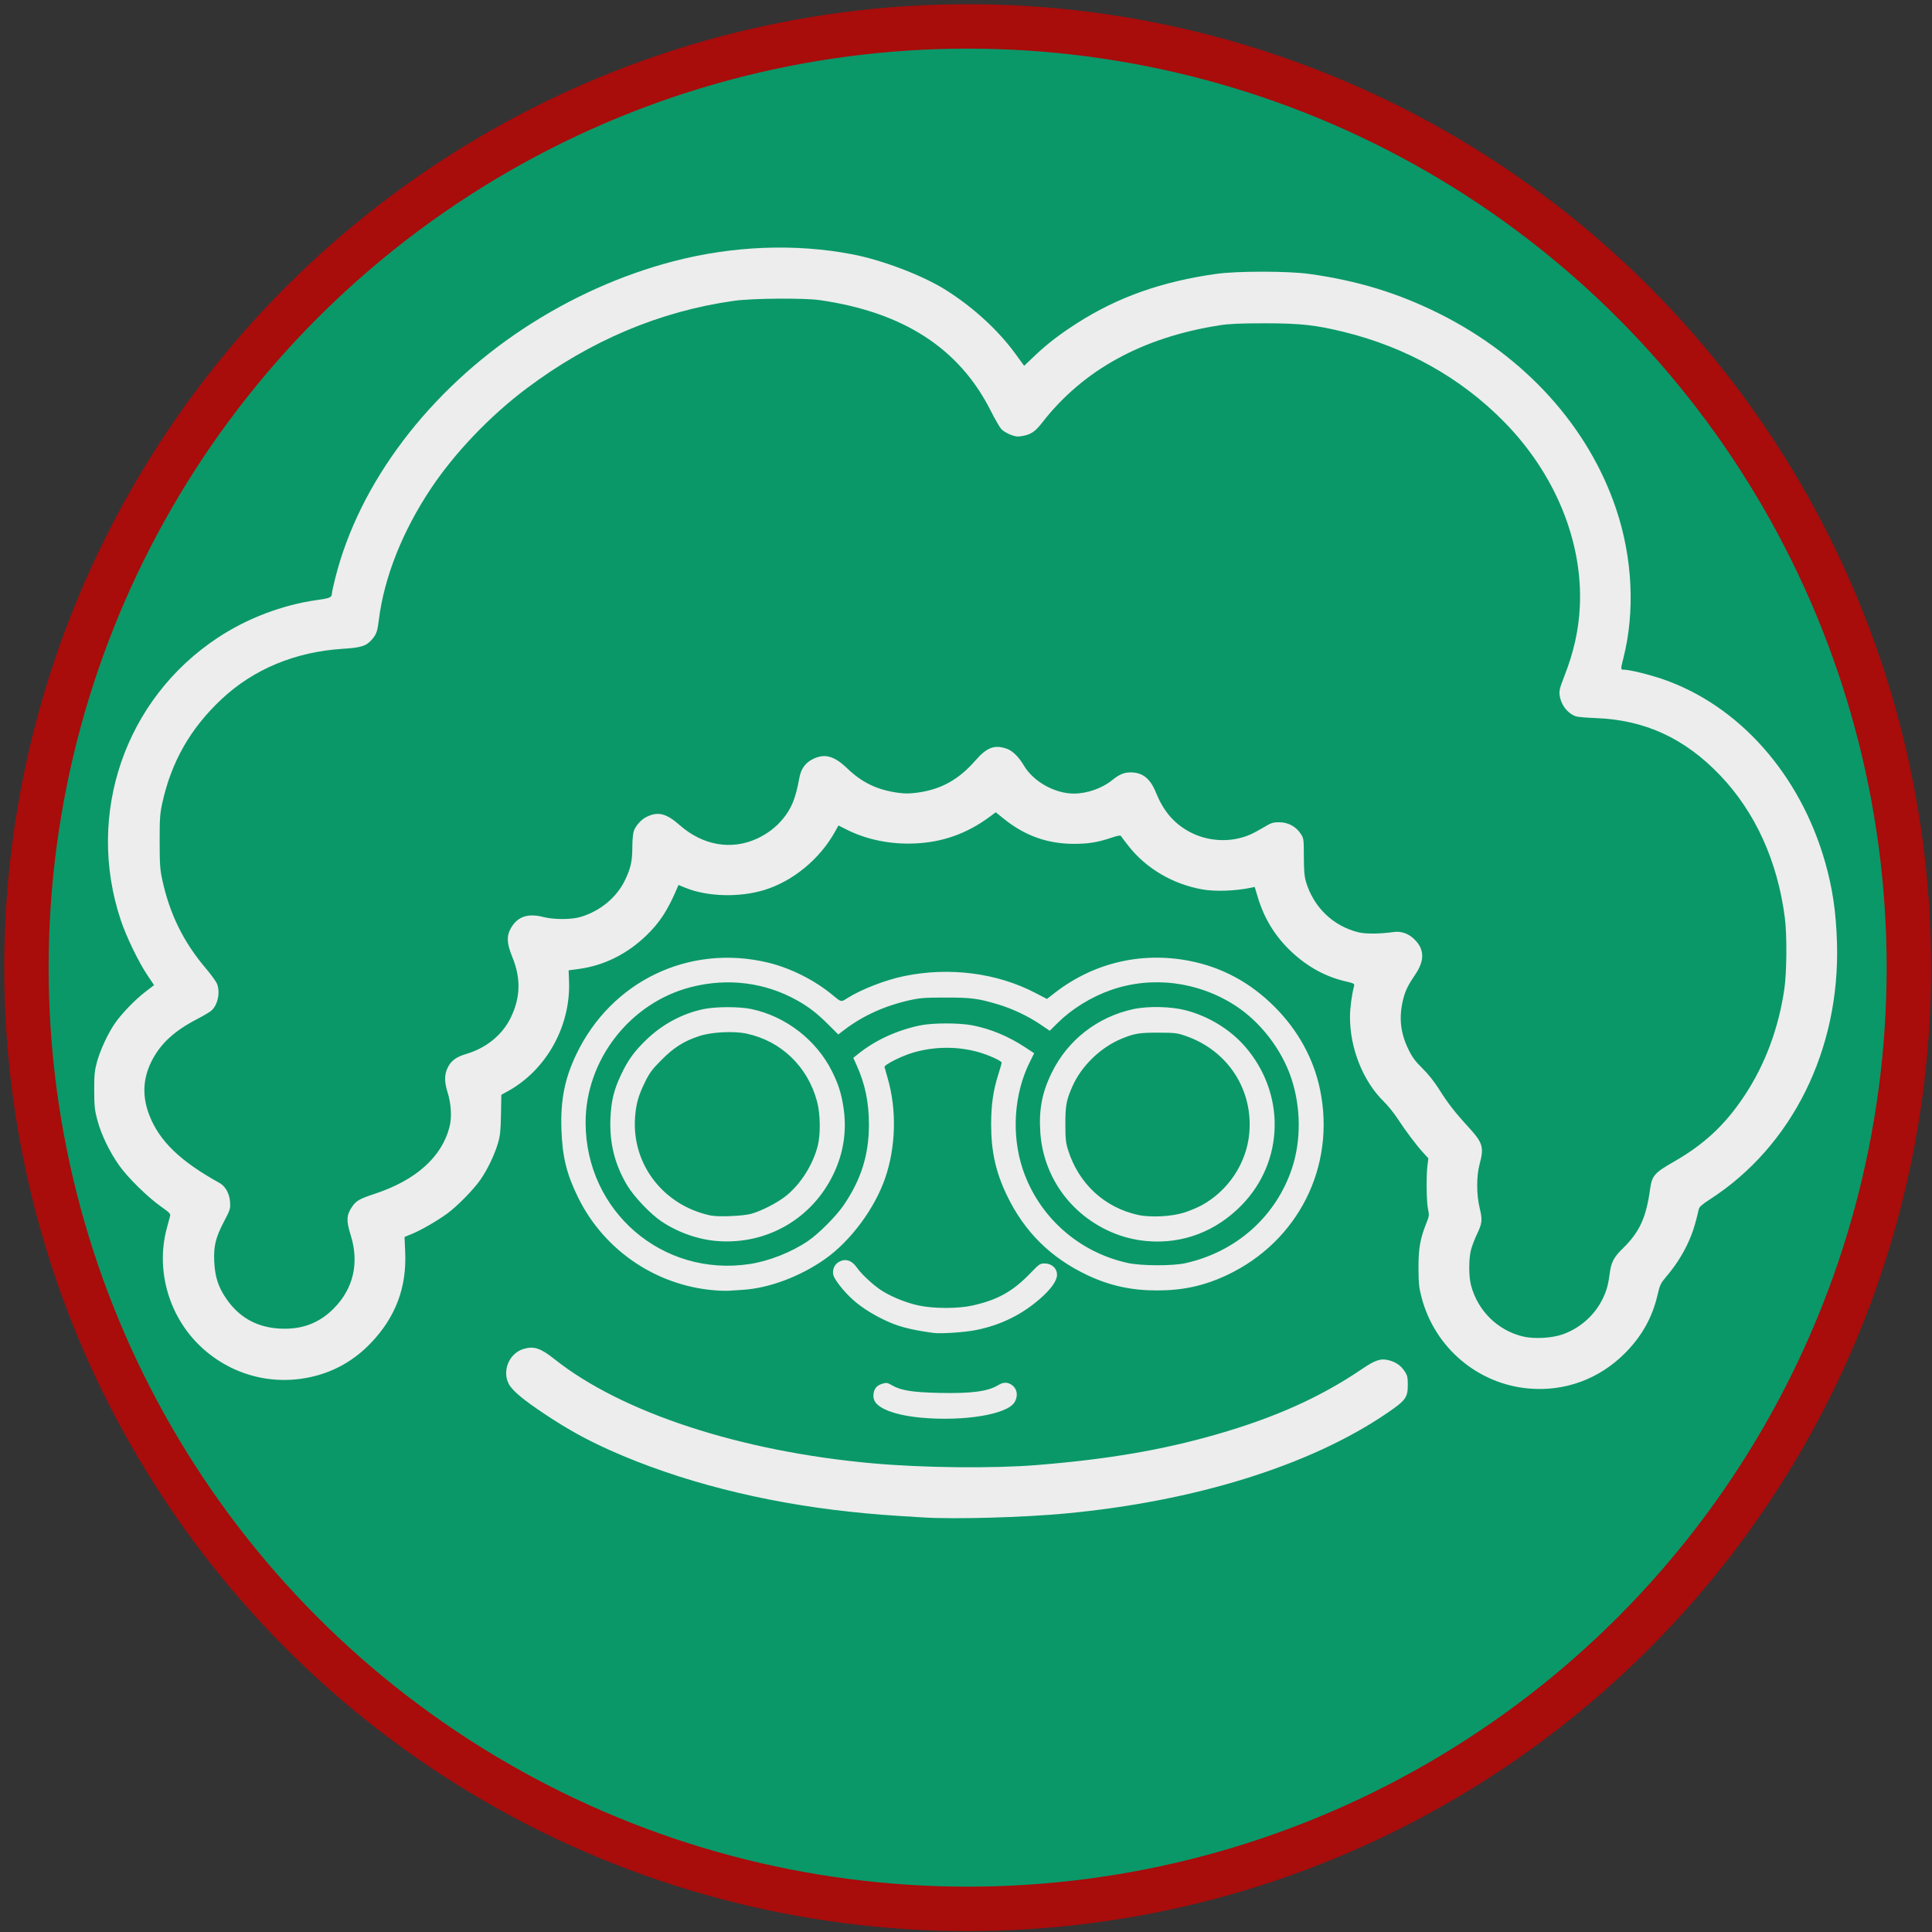 <?xml version="1.0" encoding="UTF-8" standalone="no"?>
<!-- Created with Inkscape (http://www.inkscape.org/) -->

<svg
   version="1.1"
   id="svg1"
   width="2204"
   height="2204"
   viewBox="0 0 2204 2204"
   sodipodi:docname="logo-circile-r-g-g.svg"
   inkscape:version="1.3.1 (91b66b0783, 2023-11-16)"
   xmlns:inkscape="http://www.inkscape.org/namespaces/inkscape"
   xmlns:sodipodi="http://sodipodi.sourceforge.net/DTD/sodipodi-0.dtd"
   xmlns="http://www.w3.org/2000/svg"
   xmlns:svg="http://www.w3.org/2000/svg">
  <rect x="0" y="0" width="2204" height="2204" fill="#333333" stroke="none"/>
  <defs
     id="defs1" />
  <sodipodi:namedview
     id="namedview1"
     pagecolor="#ffffff"
     bordercolor="#000000"
     borderopacity="0.25"
     inkscape:showpageshadow="2"
     inkscape:pageopacity="0.0"
     inkscape:pagecheckerboard="0"
     inkscape:deskcolor="#d1d1d1"
     inkscape:zoom="0.3071772"
     inkscape:cx="864.32196"
     inkscape:cy="968.49636"
     inkscape:window-width="1920"
     inkscape:window-height="1017"
     inkscape:window-x="3832"
     inkscape:window-y="-8"
     inkscape:window-maximized="1"
     inkscape:current-layer="layer1" />
  <g
     inkscape:groupmode="layer"
     id="layer1"
     inkscape:label="circle">
    <circle
       style="fill:#0a9869;fill-opacity:1;stroke:#a80c0b;stroke-width:50.675;stroke-linejoin:bevel;stroke-dasharray:none;stroke-opacity:1"
       id="path1"
       cx="1103.875"
       cy="1103.875"
       inkscape:highlight-color="#9f00ff"
       r="1073.741" />
  </g>
  <g
     inkscape:groupmode="layer"
     inkscape:label="Image"
     id="g1">
    <path
       style="fill:#ededed;display:inline"
       d="m 1054,1731.119 c -43.983,-2.639 -57.714,-3.704 -84.261,-6.536 C 869.331,1713.873 774.342,1689.541 696,1654.464 c -26.878,-12.034 -47.826,-23.597 -73.333,-40.477 -25.358,-16.781 -38.15,-27.441 -42.237,-35.196 -7.923,-15.036 0.496,-35.05 16.8,-39.935 11.776,-3.528 19.43,-0.994 35.452,11.738 76.608,60.877 211.912,105.189 362.548,118.732 57.974,5.212 137.695,6.035 188.103,1.94 80.334,-6.525 141.848,-16.999 203.583,-34.667 67.19,-19.228 119.518,-42.694 166.649,-74.731 15.503,-10.538 21.822,-12.564 31.196,-10 7.816,2.138 13.364,6.038 17.518,12.316 3.257,4.921 3.72,6.891 3.72,15.816 0,14.43 -2.461,17.686 -24.827,32.847 -87.356,59.216 -218.426,99.964 -365.839,113.734 -48.184,4.501 -125.64,6.679 -161.333,4.538 z m -3.333,-113.864 c -17.164,-1.574 -31.738,-4.924 -41.1,-9.447 -10.207,-4.932 -14.005,-10.034 -13.083,-17.579 0.775,-6.344 3.816,-9.813 10.305,-11.757 4.484,-1.343 5.637,-1.146 10.783,1.848 10.201,5.935 22.996,7.994 54.035,8.697 36.423,0.825 55.312,-1.668 67.1,-8.854 5.167,-3.15 9.374,-3.561 13.715,-1.341 7.659,3.917 9.757,12.923 4.875,20.929 -8.46,13.876 -57.822,21.979 -106.629,17.504 z M 1744,1584.004 c -58.194,-5.159 -106.979,-46.433 -122.141,-103.337 -3.081,-11.562 -3.568,-16.079 -3.672,-34 -0.128,-22.24 1.978,-34.104 9.215,-51.914 2.965,-7.296 3.116,-8.63 1.706,-15.046 -1.815,-8.26 -2.239,-38.083 -0.71,-50.028 l 1.065,-8.321 -5.853,-6.346 c -7.649,-8.292 -20.091,-24.839 -29.336,-39.012 -4.066,-6.233 -11.087,-14.933 -15.601,-19.333 -23.746,-23.142 -38.777,-60.86 -38.626,-96.922 0.041,-9.805 1.998,-24.634 4.542,-34.414 0.842,-3.237 0.516,-3.421 -10.97,-6.165 -21.811,-5.21 -42.049,-16.358 -59.86,-32.971 -18.681,-17.425 -31.28,-37.619 -38.658,-61.961 l -3.768,-12.433 -4,0.845 c -17.901,3.782 -40.904,4.608 -55.659,1.998 -33.432,-5.914 -63.624,-23.552 -83.857,-48.992 -4.234,-5.324 -8.176,-10.515 -8.758,-11.535 -0.873,-1.53 -3.047,-1.19 -12.392,1.938 -14.452,4.837 -25.453,6.59 -41.333,6.59 -30.401,0 -56.26,-9.243 -80.362,-28.725 l -9.028,-7.298 -6.971,5.159 c -25.973,19.221 -53.847,29.126 -85.638,30.429 -28.023,1.149 -54.934,-4.399 -78.095,-16.101 l -8.761,-4.427 -3.77,6.825 c -17.367,31.442 -48.197,56.868 -81.068,66.856 -28.406,8.632 -64.885,7.59 -89.643,-2.559 l -7.996,-3.278 -1.223,2.903 c -10.904,25.871 -20.193,40.15 -35.894,55.174 -21.932,20.985 -48,33.856 -76.442,37.74 l -11.774,1.608 0.478,12.183 c 2.022,51.515 -25.981,101.743 -70.208,125.929 l -7.02,3.839 -0.419,22.548 c -0.345,18.582 -0.941,24.307 -3.386,32.548 -4.052,13.655 -11.886,29.976 -20.072,41.817 -7.559,10.934 -26.042,29.84 -37.373,38.227 -10.887,8.058 -30.126,19.231 -40.265,23.383 l -8.932,3.658 0.766,17.458 c 1.774,40.443 -11.082,74.293 -39.424,103.804 -16.831,17.526 -36.836,29.737 -59.421,36.272 -47.295,13.684 -97.135,1.935 -133.302,-31.424 -36.953,-34.083 -52.634,-87.047 -40.025,-135.184 1.73,-6.606 3.524,-13.284 3.986,-14.84 0.709,-2.388 -0.894,-4.052 -10.271,-10.66 -15.259,-10.753 -37.713,-32.792 -47.718,-46.836 -10.956,-15.379 -20.555,-35.268 -24.953,-51.706 -3.11,-11.621 -3.568,-15.914 -3.625,-33.969 -0.055,-17.457 0.407,-22.427 2.978,-32 3.608,-13.435 12.309,-32.371 20.247,-44.06 7.55,-11.118 23.283,-27.451 35.329,-36.678 l 9.724,-7.448 -7.332,-10.907 c -10.445,-15.537 -24.377,-44.346 -30.795,-63.674 C 97.602,928.66 142.575,797.67 248,727.779 c 33.749,-22.374 74.307,-37.803 113.801,-43.294 14.786,-2.056 16.806,-2.963 16.845,-7.563 0.011,-1.326 1.792,-9.426 3.956,-18 27.332,-108.253 106.887,-213.356 215.419,-284.598 53.103,-34.857 110.966,-60.777 170.229,-76.253 67.819,-17.71 139.397,-20.473 204.416,-7.889 34.259,6.63 79.709,23.974 106,40.451 30.93,19.383 59.707,45.669 79.213,72.354 l 10.467,14.32 11.855,-11.282 c 14.397,-13.701 28.588,-24.622 48.714,-37.49 46.263,-29.579 96.417,-47.335 158.417,-56.085 23.689,-3.343 81.737,-3.338 106,0.009 54.828,7.564 101.217,21.699 148.303,45.19 98.067,48.925 170.638,129.116 202.154,223.379 18.661,55.814 21.579,116.758 8.132,169.86 -3.274,12.928 -3.263,13.111 0.768,13.111 6.282,0 28.935,5.536 44.221,10.807 86.901,29.965 156.533,108.406 185.11,208.526 8.545,29.937 12.52,56.89 13.586,92.12 3.686,121.784 -51.131,232.353 -145.235,292.949 -8.888,5.723 -11.825,8.364 -12.467,11.209 -4.211,18.666 -7.825,29.491 -14.051,42.08 -6.051,12.237 -13.617,23.635 -23.138,34.858 -6.249,7.366 -7.186,9.348 -9.839,20.796 -5.98,25.811 -18.081,47.349 -37.474,66.698 -29.388,29.322 -68.453,43.591 -109.405,39.961 z m 38.637,-61.776 c 18.457,-6.489 34.368,-19.908 43.746,-36.895 5.517,-9.992 8.176,-18.516 9.751,-31.249 1.731,-13.998 4.565,-19.565 15.314,-30.085 19.037,-18.63 26.483,-34.932 31.013,-67.899 2.014,-14.653 5.158,-18.306 26.004,-30.2 35.559,-20.291 59.422,-42.495 81.571,-75.901 23.452,-35.372 38.897,-76.635 45.489,-121.53 2.812,-19.152 3.142,-61.407 0.633,-81.137 -8.221,-64.662 -33.685,-120.791 -73.883,-162.857 -40.501,-42.383 -85.956,-63.272 -142.113,-65.311 -10.545,-0.383 -20.743,-1.293 -22.661,-2.022 -9.692,-3.685 -16.811,-13.083 -18.335,-24.204 -0.654,-4.774 0.239,-8.358 5.323,-21.36 10.916,-27.919 16.455,-52.762 17.741,-79.579 3.56,-74.204 -28.14,-151.537 -86.422,-210.828 -49.269,-50.122 -111.813,-85.167 -183.139,-102.617 -32.042,-7.839 -49.544,-9.733 -90,-9.739 -27.745,-0.004 -40.172,0.54 -51.074,2.234 -88.249,13.715 -156.11,50.946 -202.882,111.308 -7.606,9.816 -12.518,13.168 -21.899,14.948 -5.748,1.09 -8.019,0.872 -13.928,-1.339 -3.883,-1.453 -8.598,-4.29 -10.479,-6.304 -1.881,-2.015 -7.425,-11.591 -12.32,-21.281 -35.899,-71.064 -99.499,-112.206 -194.752,-125.98 -18.09,-2.616 -76.987,-2.16 -97.85,0.758 -84.634,11.835 -164.238,45.44 -236.816,99.971 -41.542,31.212 -81.405,72.865 -108.645,113.522 -32.794,48.946 -53.889,102.042 -59.889,150.737 -1.574,12.772 -2.7,16.037 -7.502,21.743 -6.564,7.801 -12.302,9.686 -33.523,11.013 -54.34,3.399 -102.084,23.288 -138.741,57.796 -35.412,33.335 -57.018,71.356 -67.316,118.457 -2.591,11.851 -2.97,17.457 -2.946,43.6 0.023,25.861 0.432,31.87 2.964,43.553 8.466,39.069 24.028,70.793 49.508,100.925 6.004,7.101 11.781,14.979 12.837,17.507 4.069,9.738 1.139,24.24 -6.237,30.871 -1.747,1.57 -9.175,5.974 -16.507,9.786 -26.454,13.753 -42.097,28.364 -52.131,48.692 -9.691,19.634 -10.41,39.802 -2.171,60.973 11.477,29.495 35.243,52.412 80.104,77.243 6.639,3.675 11.344,12.186 11.944,21.606 0.495,7.786 0.163,8.859 -6.941,22.403 -9.521,18.153 -11.949,28.172 -11.091,45.775 0.829,17.002 4.402,28.296 13.037,41.206 14.912,22.296 35.627,33.925 62.598,35.144 24.554,1.109 44.049,-6.253 60.609,-22.89 22.565,-22.67 29.354,-52.058 19.382,-83.901 -5.099,-16.282 -4.845,-22.495 1.296,-31.756 4.848,-7.31 8.467,-9.416 26.309,-15.307 46.927,-15.495 76.544,-42.084 85.209,-76.495 2.742,-10.891 1.851,-26.23 -2.286,-39.333 -3.727,-11.806 -3.694,-20.1 0.112,-27.961 3.82,-7.891 9.706,-12.277 20.957,-15.618 23.197,-6.888 41.471,-21.781 51.078,-41.63 11.176,-23.09 11.673,-44.852 1.585,-69.433 -6.306,-15.366 -6.6,-23.81 -1.152,-33.106 7.406,-12.637 19.248,-16.608 36.383,-12.2 12.197,3.138 31.91,3.164 42.502,0.056 22.576,-6.624 41.587,-22.361 51.113,-42.313 6.469,-13.549 8.218,-21.527 8.228,-37.528 0.004,-6.747 0.637,-14.534 1.406,-17.304 1.728,-6.222 8.101,-13.661 14.46,-16.879 13.176,-6.667 22.676,-4.382 38.048,9.153 26.44,23.28 59.053,28.967 88.389,15.413 11.638,-5.377 21.522,-12.917 29.395,-22.426 9.967,-12.037 14.602,-23.562 18.817,-46.787 1.879,-10.354 6.719,-17.155 15.223,-21.393 13.656,-6.805 24.399,-3.91 39.587,10.668 16.547,15.883 33.708,24.197 56.848,27.543 8.454,1.222 13.669,1.223 22.829,0 27.033,-3.599 47.326,-14.829 66.448,-36.773 12.994,-14.911 21.59,-18.147 35.558,-13.388 6.612,2.253 13.797,9.271 19.65,19.194 10.851,18.396 35.33,32.08 57.28,32.022 14.913,-0.04 31.973,-6.046 43.387,-15.274 8.286,-6.7 13.549,-8.896 21.318,-8.896 13.343,0 22.142,6.982 28.496,22.61 8.272,20.344 18.928,33.488 35.056,43.24 21.842,13.207 49.894,15.096 73.002,4.917 3.37,-1.485 10.312,-5.222 15.427,-8.305 8.193,-4.939 10.253,-5.605 17.333,-5.601 9.973,0.01 18.993,4.802 24.398,12.974 3.561,5.383 3.638,5.932 3.697,26.26 0.047,15.97 0.613,22.608 2.453,28.761 8.648,28.918 30.735,50.263 59.478,57.48 8.45,2.122 24.594,2.011 40.765,-0.279 7.748,-1.097 15.897,1.525 22.072,7.104 13.002,11.746 13.635,24.912 2.015,41.897 -7.784,11.377 -10.919,17.778 -13.331,27.212 -5.302,20.741 -3.446,38.795 5.956,57.92 4.377,8.903 7.783,13.502 15.889,21.447 6.396,6.269 13.479,15.138 18.634,23.333 10.278,16.338 18.423,26.855 33.553,43.323 16.739,18.219 18.253,23.162 13.038,42.564 -3.726,13.86 -3.695,34.425 0.074,50.207 3.29,13.772 2.905,17.225 -3.379,30.359 -2.483,5.189 -5.436,13.011 -6.563,17.381 -2.633,10.215 -2.626,29.934 0.014,40.106 7.624,29.37 30.764,52.045 59.937,58.731 12.502,2.865 32.467,1.722 44.637,-2.556 z m -717.97,-1.664 c -28.007,-3.901 -41.711,-7.666 -58.459,-16.058 -14.649,-7.341 -26.068,-15.013 -35.373,-23.765 -8.938,-8.407 -18.715,-20.973 -20.051,-25.771 -1.597,-5.733 0.766,-12.066 5.601,-15.014 7.89,-4.811 15.21,-2.53 21.634,6.74 5.212,7.522 20.039,20.994 29.067,26.413 12.013,7.211 27.608,13.369 41.026,16.201 17.404,3.673 44.776,3.688 61.182,0.034 29.038,-6.468 46.29,-16.157 66.785,-37.509 9.431,-9.825 10.436,-10.5 15.646,-10.5 8.186,0 14.29,5.713 14.094,13.192 -0.177,6.75 -7.02,16.315 -19.361,27.064 -21.079,18.359 -44.752,29.962 -72.786,35.675 -12.867,2.622 -40.507,4.483 -49.005,3.299 z m -243.333,-48.187 c -69.204,-3.353 -131.436,-44.25 -161.873,-106.377 -13.211,-26.967 -17.968,-46.491 -19.003,-78 -1.086,-33.057 3.748,-57.455 16.82,-84.898 39.938,-83.844 128.764,-126.498 218.685,-105.013 25.782,6.16 53.478,20.08 74.038,37.212 9.679,8.065 9.428,8.011 16.411,3.53 15.605,-10.014 43.428,-20.847 64.962,-25.293 51.46,-10.626 105.709,-3.717 149.466,19.035 l 13.505,7.022 8.495,-6.62 c 44.052,-34.33 98.472,-47.438 153.409,-36.952 37.309,7.121 70.023,24.699 97.805,52.553 26.835,26.903 44.566,59.23 51.862,94.552 18.092,87.59 -24.862,173.115 -106.219,211.491 -25.72,12.132 -50.2,17.511 -79.696,17.511 -29.386,0 -53.986,-5.383 -79.417,-17.379 -41.954,-19.79 -72.088,-49.672 -91.998,-91.23 -12.706,-26.521 -17.918,-50.022 -17.918,-80.793 0,-22.282 2.345,-38.672 8.136,-56.865 2.125,-6.676 3.864,-12.782 3.864,-13.57 0,-2.043 -14.91,-8.811 -26.667,-12.103 -23.87,-6.685 -49.781,-6.495 -74.124,0.544 -13.299,3.845 -33.411,13.974 -32.831,16.534 0.208,0.918 1.836,6.699 3.618,12.848 10.398,35.88 9.37,77.969 -2.771,113.518 -11.898,34.837 -39.37,71.928 -68.558,92.564 -28.295,20.004 -64.171,33.446 -94,35.219 -6.6,0.392 -13.5,0.849 -15.333,1.015 -1.833,0.166 -6.633,0.142 -10.667,-0.054 z m 33.738,-30.363 c 22.128,-3.335 47.678,-13.405 66.601,-26.247 12.273,-8.33 32.081,-28.19 40.713,-40.82 19.933,-29.167 28.811,-57.345 28.864,-91.614 0.04,-25.886 -4.338,-46.889 -14.37,-68.945 l -3.462,-7.611 5.625,-4.513 c 19.293,-15.479 43.571,-26.715 69.935,-32.367 14.575,-3.124 45.347,-3.183 60.773,-0.116 20.77,4.129 40.602,12.423 59.727,24.979 l 10.281,6.75 -5.086,10.245 c -18.034,36.33 -21.048,82.859 -7.908,122.081 18.143,54.154 63.658,94.763 119.907,106.982 15.319,3.328 50.887,3.454 65.458,0.232 58.034,-12.832 103.556,-53.326 121.773,-108.323 10.491,-31.673 10.219,-69.431 -0.74,-102.49 -10.903,-32.891 -35.254,-64.51 -64.003,-83.108 -42.622,-27.572 -95.39,-34.101 -142.192,-17.594 -22.24,7.844 -44.261,21.434 -60.027,37.044 l -9.387,9.294 -11.11,-7.48 c -14.229,-9.58 -32.017,-17.927 -48.643,-22.825 -22.555,-6.645 -29.771,-7.569 -59.133,-7.569 -23.75,0 -29.149,0.406 -41.182,3.101 -28.285,6.333 -53.287,17.689 -74.34,33.765 l -6.855,5.234 -11.145,-11.114 c -12.941,-12.904 -22.017,-19.96 -35.423,-27.537 -36.57,-20.671 -79.145,-26.114 -121.073,-15.478 -69.9,17.732 -120.863,83.28 -120.607,155.125 0.359,100.833 87.611,175.903 187.03,160.917 z m -36.621,-26.228 c -21.98,-1.676 -44.918,-9.74 -63.943,-22.48 -12.512,-8.379 -31.353,-28.203 -39.031,-41.066 -14.153,-23.712 -20.242,-48.029 -19.091,-76.24 0.819,-20.053 3.879,-32.622 12.241,-50.274 7.81,-16.488 15.172,-26.625 28.875,-39.762 18.316,-17.559 40.581,-29.529 64.517,-34.687 14.142,-3.047 41.647,-3.086 55.585,-0.078 38.968,8.41 73.684,35.283 91.462,70.801 7.265,14.515 10.681,25.235 13.124,41.188 4.041,26.39 0.223,51.97 -11.363,76.145 -24.448,51.01 -75.949,80.755 -132.376,76.453 z m 38.216,-31.009 c 11.584,-3.079 30.713,-12.926 40.3,-20.743 16.633,-13.563 30.371,-35.291 35.852,-56.701 3.399,-13.276 3.076,-36.482 -0.704,-50.667 -10.635,-39.909 -40.997,-69.142 -80.544,-77.552 -14.554,-3.095 -39.687,-1.82 -53.571,2.718 -17.715,5.79 -29.142,12.991 -43.396,27.347 -10.826,10.903 -13.656,14.714 -18.928,25.487 -7.444,15.211 -10.145,24.862 -11.229,40.125 -3.802,53.523 32.456,100.506 86.312,111.842 8.459,1.78 36.493,0.647 45.908,-1.856 z m 451.627,31.024 c -15.875,-1.388 -31.119,-5.584 -45.56,-12.541 -44.034,-21.213 -72.59,-63.045 -75.949,-111.26 -1.819,-26.109 1.995,-45.932 13.211,-68.667 18.227,-36.945 52.006,-63.222 92.672,-72.091 16.859,-3.677 43.088,-3.114 60,1.286 26.198,6.817 50.755,21.868 67.824,41.568 46.221,53.347 44.648,130.476 -3.678,180.353 -29.449,30.393 -67.596,44.93 -108.519,41.352 z m 42.373,-32.431 c 6.233,-1.982 15.233,-5.721 20,-8.309 30.272,-16.436 51.155,-47.699 54.412,-81.457 4.846,-50.232 -24.191,-95.062 -72.412,-111.797 -9.841,-3.415 -12.267,-3.706 -31.333,-3.755 -21.736,-0.056 -27.078,0.83 -42,6.966 -23.602,9.705 -45.657,31.055 -55.82,54.035 -7.046,15.931 -8.149,21.738 -8.158,42.946 -0.01,17.257 0.419,21.365 3.11,29.953 12.037,38.414 41.672,65.794 80.201,74.098 13.934,3.003 38.03,1.761 52,-2.681 z"
       id="path6" />
  </g>
</svg>
